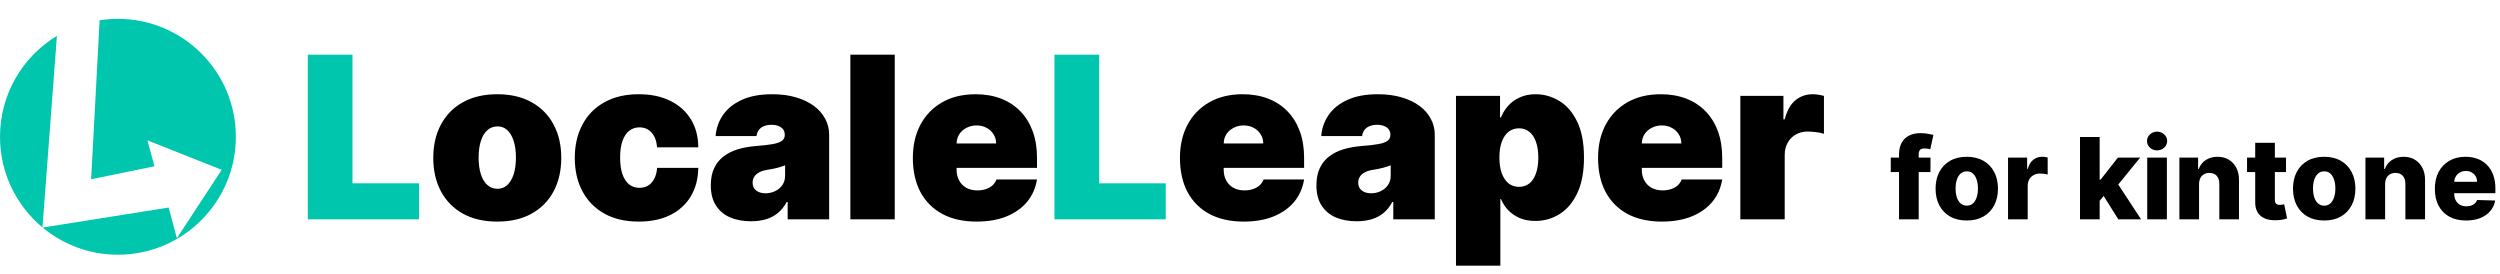 <svg width="1060" height="116" viewBox="0 0 1060 116" fill="none" xmlns="http://www.w3.org/2000/svg">
<path fill-rule="evenodd" clip-rule="evenodd" d="M24.134 15.202C9.668 23.963 0 39.853 0 58C0 73.444 7.002 87.253 18.006 96.425L24.134 15.202ZM18.08 96.487L71.5 88L75 101L94 72L62.5 59.5L65.5 70.5L38.64 76L42.24 8.599C44.769 8.205 47.361 8 50 8C77.614 8 100 30.386 100 58C100 85.614 77.614 108 50 108C37.865 108 26.74 103.677 18.08 96.487Z" fill="#00C6AE"/>
<path d="M130.5 93V23.182H149.455V77.727H177.682V93H130.5ZM447.094 93V23.182H466.048V77.727H494.276V93H447.094Z" fill="#00C6AE"/>
<path d="M210.844 93.954C205.162 93.954 200.298 92.829 196.253 90.579C192.207 88.307 189.105 85.148 186.946 81.102C184.787 77.034 183.707 72.318 183.707 66.954C183.707 61.591 184.787 56.886 186.946 52.841C189.105 48.773 192.207 45.614 196.253 43.364C200.298 41.091 205.162 39.955 210.844 39.955C216.526 39.955 221.389 41.091 225.435 43.364C229.48 45.614 232.582 48.773 234.741 52.841C236.901 56.886 237.98 61.591 237.98 66.954C237.98 72.318 236.901 77.034 234.741 81.102C232.582 85.148 229.48 88.307 225.435 90.579C221.389 92.829 216.526 93.954 210.844 93.954ZM210.98 80.046C212.571 80.046 213.946 79.511 215.105 78.443C216.264 77.375 217.162 75.852 217.798 73.875C218.435 71.898 218.753 69.546 218.753 66.818C218.753 64.068 218.435 61.716 217.798 59.761C217.162 57.784 216.264 56.261 215.105 55.193C213.946 54.125 212.571 53.591 210.98 53.591C209.298 53.591 207.855 54.125 206.651 55.193C205.446 56.261 204.526 57.784 203.889 59.761C203.253 61.716 202.935 64.068 202.935 66.818C202.935 69.546 203.253 71.898 203.889 73.875C204.526 75.852 205.446 77.375 206.651 78.443C207.855 79.511 209.298 80.046 210.98 80.046ZM270.844 93.954C265.162 93.954 260.298 92.829 256.253 90.579C252.207 88.307 249.105 85.148 246.946 81.102C244.787 77.034 243.707 72.318 243.707 66.954C243.707 61.591 244.787 56.886 246.946 52.841C249.105 48.773 252.207 45.614 256.253 43.364C260.298 41.091 265.162 39.955 270.844 39.955C275.98 39.955 280.423 40.886 284.173 42.75C287.946 44.591 290.866 47.205 292.935 50.591C295.003 53.955 296.048 57.909 296.071 62.455H278.616C278.366 59.705 277.571 57.614 276.23 56.182C274.912 54.727 273.207 54 271.116 54C269.48 54 268.048 54.477 266.821 55.432C265.594 56.364 264.639 57.784 263.957 59.693C263.276 61.58 262.935 63.955 262.935 66.818C262.935 69.682 263.276 72.068 263.957 73.977C264.639 75.864 265.594 77.284 266.821 78.239C268.048 79.171 269.48 79.636 271.116 79.636C272.503 79.636 273.73 79.318 274.798 78.682C275.866 78.023 276.73 77.068 277.389 75.818C278.071 74.546 278.48 73 278.616 71.182H296.071C296.003 75.796 294.946 79.818 292.901 83.25C290.855 86.659 287.957 89.296 284.207 91.159C280.48 93.023 276.026 93.954 270.844 93.954ZM318.426 93.818C315.085 93.818 312.131 93.273 309.562 92.182C307.017 91.068 305.017 89.386 303.562 87.136C302.108 84.886 301.381 82.023 301.381 78.546C301.381 75.682 301.869 73.239 302.847 71.216C303.824 69.171 305.188 67.5 306.938 66.204C308.688 64.909 310.722 63.92 313.04 63.239C315.381 62.557 317.903 62.114 320.608 61.909C323.54 61.682 325.892 61.409 327.665 61.091C329.46 60.75 330.756 60.284 331.551 59.693C332.347 59.08 332.744 58.273 332.744 57.273V57.136C332.744 55.773 332.222 54.727 331.176 54C330.131 53.273 328.79 52.909 327.153 52.909C325.358 52.909 323.892 53.307 322.756 54.102C321.642 54.875 320.972 56.068 320.744 57.682H303.426C303.653 54.5 304.665 51.568 306.46 48.886C308.278 46.182 310.926 44.023 314.403 42.409C317.881 40.773 322.222 39.955 327.426 39.955C331.176 39.955 334.54 40.398 337.517 41.284C340.494 42.148 343.028 43.364 345.119 44.932C347.21 46.477 348.801 48.295 349.892 50.386C351.006 52.455 351.562 54.705 351.562 57.136V93H333.972V85.636H333.562C332.517 87.591 331.244 89.171 329.744 90.375C328.267 91.579 326.574 92.454 324.665 93C322.778 93.546 320.699 93.818 318.426 93.818ZM324.562 81.954C325.994 81.954 327.335 81.659 328.585 81.068C329.858 80.477 330.892 79.625 331.688 78.511C332.483 77.398 332.881 76.046 332.881 74.454V70.091C332.381 70.296 331.847 70.489 331.278 70.671C330.733 70.852 330.142 71.023 329.506 71.182C328.892 71.341 328.233 71.489 327.528 71.625C326.847 71.761 326.131 71.886 325.381 72C323.926 72.227 322.733 72.602 321.801 73.125C320.892 73.625 320.21 74.25 319.756 75C319.324 75.727 319.108 76.546 319.108 77.454C319.108 78.909 319.619 80.023 320.642 80.796C321.665 81.568 322.972 81.954 324.562 81.954ZM379.372 23.182V93H360.554V23.182H379.372ZM414.051 93.954C408.46 93.954 403.642 92.886 399.597 90.75C395.574 88.591 392.472 85.5 390.29 81.477C388.131 77.432 387.051 72.591 387.051 66.954C387.051 61.545 388.142 56.818 390.324 52.773C392.506 48.727 395.585 45.58 399.562 43.33C403.54 41.08 408.233 39.955 413.642 39.955C417.597 39.955 421.176 40.568 424.381 41.795C427.585 43.023 430.324 44.807 432.597 47.148C434.869 49.466 436.619 52.284 437.847 55.602C439.074 58.92 439.688 62.659 439.688 66.818V71.182H392.915V60.818H422.369C422.347 59.318 421.96 58 421.21 56.864C420.483 55.705 419.494 54.807 418.244 54.17C417.017 53.511 415.619 53.182 414.051 53.182C412.528 53.182 411.131 53.511 409.858 54.17C408.585 54.807 407.563 55.693 406.79 56.83C406.04 57.966 405.642 59.295 405.597 60.818V72C405.597 73.682 405.949 75.182 406.653 76.5C407.358 77.818 408.369 78.852 409.688 79.602C411.006 80.352 412.597 80.727 414.46 80.727C415.756 80.727 416.938 80.546 418.006 80.182C419.097 79.818 420.028 79.296 420.801 78.614C421.574 77.909 422.142 77.068 422.506 76.091H439.688C439.097 79.727 437.699 82.886 435.494 85.568C433.29 88.227 430.369 90.296 426.733 91.773C423.119 93.227 418.892 93.954 414.051 93.954ZM527.301 93.954C521.71 93.954 516.892 92.886 512.847 90.75C508.824 88.591 505.722 85.5 503.54 81.477C501.381 77.432 500.301 72.591 500.301 66.954C500.301 61.545 501.392 56.818 503.574 52.773C505.756 48.727 508.835 45.58 512.812 43.33C516.79 41.08 521.483 39.955 526.892 39.955C530.847 39.955 534.426 40.568 537.631 41.795C540.835 43.023 543.574 44.807 545.847 47.148C548.119 49.466 549.869 52.284 551.097 55.602C552.324 58.92 552.938 62.659 552.938 66.818V71.182H506.165V60.818H535.619C535.597 59.318 535.21 58 534.46 56.864C533.733 55.705 532.744 54.807 531.494 54.17C530.267 53.511 528.869 53.182 527.301 53.182C525.778 53.182 524.381 53.511 523.108 54.17C521.835 54.807 520.813 55.693 520.04 56.83C519.29 57.966 518.892 59.295 518.847 60.818V72C518.847 73.682 519.199 75.182 519.903 76.5C520.608 77.818 521.619 78.852 522.938 79.602C524.256 80.352 525.847 80.727 527.71 80.727C529.006 80.727 530.188 80.546 531.256 80.182C532.347 79.818 533.278 79.296 534.051 78.614C534.824 77.909 535.392 77.068 535.756 76.091H552.938C552.347 79.727 550.949 82.886 548.744 85.568C546.54 88.227 543.619 90.296 539.983 91.773C536.369 93.227 532.142 93.954 527.301 93.954ZM575.207 93.818C571.866 93.818 568.912 93.273 566.344 92.182C563.798 91.068 561.798 89.386 560.344 87.136C558.889 84.886 558.162 82.023 558.162 78.546C558.162 75.682 558.651 73.239 559.628 71.216C560.605 69.171 561.969 67.5 563.719 66.204C565.469 64.909 567.503 63.92 569.821 63.239C572.162 62.557 574.685 62.114 577.389 61.909C580.321 61.682 582.673 61.409 584.446 61.091C586.241 60.75 587.537 60.284 588.332 59.693C589.128 59.08 589.526 58.273 589.526 57.273V57.136C589.526 55.773 589.003 54.727 587.957 54C586.912 53.273 585.571 52.909 583.935 52.909C582.139 52.909 580.673 53.307 579.537 54.102C578.423 54.875 577.753 56.068 577.526 57.682H560.207C560.435 54.5 561.446 51.568 563.241 48.886C565.06 46.182 567.707 44.023 571.185 42.409C574.662 40.773 579.003 39.955 584.207 39.955C587.957 39.955 591.321 40.398 594.298 41.284C597.276 42.148 599.81 43.364 601.901 44.932C603.991 46.477 605.582 48.295 606.673 50.386C607.787 52.455 608.344 54.705 608.344 57.136V93H590.753V85.636H590.344C589.298 87.591 588.026 89.171 586.526 90.375C585.048 91.579 583.355 92.454 581.446 93C579.56 93.546 577.48 93.818 575.207 93.818ZM581.344 81.954C582.776 81.954 584.116 81.659 585.366 81.068C586.639 80.477 587.673 79.625 588.469 78.511C589.264 77.398 589.662 76.046 589.662 74.454V70.091C589.162 70.296 588.628 70.489 588.06 70.671C587.514 70.852 586.923 71.023 586.287 71.182C585.673 71.341 585.014 71.489 584.31 71.625C583.628 71.761 582.912 71.886 582.162 72C580.707 72.227 579.514 72.602 578.582 73.125C577.673 73.625 576.991 74.25 576.537 75C576.105 75.727 575.889 76.546 575.889 77.454C575.889 78.909 576.401 80.023 577.423 80.796C578.446 81.568 579.753 81.954 581.344 81.954ZM617.335 112.636V40.636H636.017V49.773H636.426C637.108 48 638.108 46.375 639.426 44.898C640.744 43.398 642.381 42.205 644.335 41.318C646.29 40.409 648.563 39.955 651.153 39.955C654.608 39.955 657.892 40.875 661.006 42.716C664.142 44.557 666.688 47.455 668.642 51.409C670.619 55.364 671.608 60.5 671.608 66.818C671.608 72.864 670.665 77.875 668.778 81.852C666.915 85.829 664.415 88.796 661.278 90.75C658.165 92.704 654.744 93.682 651.017 93.682C648.562 93.682 646.369 93.284 644.438 92.489C642.528 91.671 640.892 90.568 639.528 89.182C638.188 87.773 637.153 86.182 636.426 84.409H636.153V112.636H617.335ZM635.744 66.818C635.744 69.364 636.074 71.568 636.733 73.432C637.415 75.273 638.369 76.704 639.597 77.727C640.847 78.727 642.335 79.227 644.062 79.227C645.79 79.227 647.256 78.739 648.46 77.761C649.688 76.761 650.619 75.341 651.256 73.5C651.915 71.636 652.244 69.409 652.244 66.818C652.244 64.227 651.915 62.011 651.256 60.17C650.619 58.307 649.688 56.886 648.46 55.909C647.256 54.909 645.79 54.409 644.062 54.409C642.335 54.409 640.847 54.909 639.597 55.909C638.369 56.886 637.415 58.307 636.733 60.17C636.074 62.011 635.744 64.227 635.744 66.818ZM704.582 93.954C698.991 93.954 694.173 92.886 690.128 90.75C686.105 88.591 683.003 85.5 680.821 81.477C678.662 77.432 677.582 72.591 677.582 66.954C677.582 61.545 678.673 56.818 680.855 52.773C683.037 48.727 686.116 45.58 690.094 43.33C694.071 41.08 698.764 39.955 704.173 39.955C708.128 39.955 711.707 40.568 714.912 41.795C718.116 43.023 720.855 44.807 723.128 47.148C725.401 49.466 727.151 52.284 728.378 55.602C729.605 58.92 730.219 62.659 730.219 66.818V71.182H683.446V60.818H712.901C712.878 59.318 712.491 58 711.741 56.864C711.014 55.705 710.026 54.807 708.776 54.17C707.548 53.511 706.151 53.182 704.582 53.182C703.06 53.182 701.662 53.511 700.389 54.17C699.116 54.807 698.094 55.693 697.321 56.83C696.571 57.966 696.173 59.295 696.128 60.818V72C696.128 73.682 696.48 75.182 697.185 76.5C697.889 77.818 698.901 78.852 700.219 79.602C701.537 80.352 703.128 80.727 704.991 80.727C706.287 80.727 707.469 80.546 708.537 80.182C709.628 79.818 710.56 79.296 711.332 78.614C712.105 77.909 712.673 77.068 713.037 76.091H730.219C729.628 79.727 728.23 82.886 726.026 85.568C723.821 88.227 720.901 90.296 717.264 91.773C713.651 93.227 709.423 93.954 704.582 93.954ZM737.898 93V40.636H756.17V50.591H756.716C757.67 46.909 759.182 44.216 761.25 42.511C763.341 40.807 765.784 39.955 768.58 39.955C769.398 39.955 770.205 40.023 771 40.159C771.818 40.273 772.602 40.443 773.352 40.67V56.727C772.42 56.409 771.273 56.17 769.909 56.011C768.545 55.852 767.375 55.773 766.398 55.773C764.557 55.773 762.898 56.193 761.42 57.034C759.966 57.852 758.818 59.011 757.977 60.511C757.136 61.989 756.716 63.727 756.716 65.727V93H737.898Z" fill="black"/>
<path d="M818.523 66.818V72.954H801.682V66.818H818.523ZM805.193 93V65.489C805.193 63.466 805.574 61.79 806.335 60.46C807.097 59.119 808.153 58.119 809.506 57.46C810.858 56.79 812.42 56.455 814.193 56.455C815.352 56.455 816.443 56.545 817.466 56.727C818.5 56.898 819.267 57.051 819.767 57.188L818.438 63.29C818.131 63.188 817.756 63.102 817.312 63.034C816.881 62.966 816.472 62.932 816.085 62.932C815.108 62.932 814.438 63.148 814.074 63.58C813.71 64.011 813.528 64.602 813.528 65.352V93H805.193ZM833.911 93.494C831.161 93.494 828.797 92.932 826.82 91.807C824.854 90.671 823.337 89.091 822.268 87.068C821.212 85.034 820.683 82.676 820.683 79.994C820.683 77.301 821.212 74.943 822.268 72.921C823.337 70.886 824.854 69.307 826.82 68.182C828.797 67.046 831.161 66.477 833.911 66.477C836.661 66.477 839.018 67.046 840.984 68.182C842.962 69.307 844.479 70.886 845.536 72.921C846.604 74.943 847.138 77.301 847.138 79.994C847.138 82.676 846.604 85.034 845.536 87.068C844.479 89.091 842.962 90.671 840.984 91.807C839.018 92.932 836.661 93.494 833.911 93.494ZM833.962 87.204C834.962 87.204 835.808 86.898 836.501 86.284C837.195 85.671 837.723 84.818 838.087 83.727C838.462 82.636 838.649 81.375 838.649 79.943C838.649 78.489 838.462 77.216 838.087 76.125C837.723 75.034 837.195 74.182 836.501 73.568C835.808 72.954 834.962 72.648 833.962 72.648C832.928 72.648 832.053 72.954 831.337 73.568C830.632 74.182 830.092 75.034 829.717 76.125C829.354 77.216 829.172 78.489 829.172 79.943C829.172 81.375 829.354 82.636 829.717 83.727C830.092 84.818 830.632 85.671 831.337 86.284C832.053 86.898 832.928 87.204 833.962 87.204ZM851.408 93V66.818H859.504V71.591H859.777C860.254 69.864 861.033 68.579 862.112 67.739C863.192 66.886 864.447 66.46 865.879 66.46C866.266 66.46 866.663 66.489 867.072 66.546C867.482 66.591 867.862 66.665 868.214 66.767V74.011C867.817 73.875 867.294 73.767 866.646 73.688C866.01 73.608 865.442 73.568 864.942 73.568C863.953 73.568 863.061 73.79 862.266 74.233C861.482 74.665 860.862 75.273 860.408 76.057C859.964 76.829 859.743 77.739 859.743 78.784V93H851.408ZM889.44 86.131L889.474 76.193H890.634L897.997 66.818H907.44L896.497 80.25H894.298L889.44 86.131ZM881.923 93V58.091H890.259V93H881.923ZM898.185 93L891.332 82.125L896.821 76.21L907.815 93H898.185ZM910.423 93V66.818H918.759V93H910.423ZM914.599 63.767C913.429 63.767 912.423 63.381 911.582 62.608C910.741 61.824 910.321 60.881 910.321 59.778C910.321 58.688 910.741 57.756 911.582 56.983C912.423 56.199 913.429 55.807 914.599 55.807C915.781 55.807 916.787 56.199 917.616 56.983C918.457 57.756 918.878 58.688 918.878 59.778C918.878 60.881 918.457 61.824 917.616 62.608C916.787 63.381 915.781 63.767 914.599 63.767ZM932.399 78.068V93H924.064V66.818H931.99V71.625H932.28C932.859 70.023 933.848 68.767 935.246 67.858C936.643 66.938 938.308 66.477 940.24 66.477C942.081 66.477 943.678 66.892 945.03 67.722C946.393 68.54 947.45 69.688 948.2 71.165C948.962 72.631 949.337 74.347 949.325 76.312V93H940.99V77.949C941.001 76.494 940.632 75.358 939.882 74.54C939.143 73.722 938.115 73.312 936.797 73.312C935.922 73.312 935.149 73.506 934.479 73.892C933.82 74.267 933.308 74.807 932.945 75.511C932.592 76.216 932.411 77.068 932.399 78.068ZM969.264 66.818V72.954H952.747V66.818H969.264ZM956.207 60.545H964.543V84.767C964.543 85.278 964.622 85.693 964.781 86.011C964.952 86.318 965.196 86.54 965.514 86.676C965.832 86.801 966.213 86.864 966.656 86.864C966.974 86.864 967.31 86.835 967.662 86.778C968.026 86.71 968.298 86.653 968.48 86.608L969.741 92.625C969.344 92.739 968.781 92.881 968.054 93.051C967.338 93.222 966.48 93.329 965.48 93.375C963.526 93.466 961.849 93.239 960.452 92.693C959.065 92.136 958.003 91.273 957.264 90.102C956.537 88.932 956.185 87.46 956.207 85.688V60.545ZM985.457 93.494C982.707 93.494 980.344 92.932 978.366 91.807C976.401 90.671 974.884 89.091 973.815 87.068C972.759 85.034 972.23 82.676 972.23 79.994C972.23 77.301 972.759 74.943 973.815 72.921C974.884 70.886 976.401 69.307 978.366 68.182C980.344 67.046 982.707 66.477 985.457 66.477C988.207 66.477 990.565 67.046 992.531 68.182C994.509 69.307 996.026 70.886 997.082 72.921C998.151 74.943 998.685 77.301 998.685 79.994C998.685 82.676 998.151 85.034 997.082 87.068C996.026 89.091 994.509 90.671 992.531 91.807C990.565 92.932 988.207 93.494 985.457 93.494ZM985.509 87.204C986.509 87.204 987.355 86.898 988.048 86.284C988.741 85.671 989.27 84.818 989.634 83.727C990.009 82.636 990.196 81.375 990.196 79.943C990.196 78.489 990.009 77.216 989.634 76.125C989.27 75.034 988.741 74.182 988.048 73.568C987.355 72.954 986.509 72.648 985.509 72.648C984.474 72.648 983.599 72.954 982.884 73.568C982.179 74.182 981.639 75.034 981.264 76.125C980.901 77.216 980.719 78.489 980.719 79.943C980.719 81.375 980.901 82.636 981.264 83.727C981.639 84.818 982.179 85.671 982.884 86.284C983.599 86.898 984.474 87.204 985.509 87.204ZM1011.29 78.068V93H1002.95V66.818H1010.88V71.625H1011.17C1011.75 70.023 1012.74 68.767 1014.14 67.858C1015.53 66.938 1017.2 66.477 1019.13 66.477C1020.97 66.477 1022.57 66.892 1023.92 67.722C1025.28 68.54 1026.34 69.688 1027.09 71.165C1027.85 72.631 1028.23 74.347 1028.22 76.312V93H1019.88V77.949C1019.89 76.494 1019.52 75.358 1018.77 74.54C1018.03 73.722 1017.01 73.312 1015.69 73.312C1014.81 73.312 1014.04 73.506 1013.37 73.892C1012.71 74.267 1012.2 74.807 1011.84 75.511C1011.48 76.216 1011.3 77.068 1011.29 78.068ZM1045.62 93.494C1042.88 93.494 1040.51 92.954 1038.52 91.875C1036.55 90.784 1035.02 89.233 1033.96 87.222C1032.9 85.199 1032.37 82.796 1032.37 80.011C1032.37 77.307 1032.9 74.943 1033.97 72.921C1035.04 70.886 1036.55 69.307 1038.49 68.182C1040.43 67.046 1042.72 66.477 1045.36 66.477C1047.22 66.477 1048.93 66.767 1050.47 67.347C1052.02 67.926 1053.35 68.784 1054.48 69.921C1055.6 71.057 1056.48 72.46 1057.1 74.131C1057.73 75.79 1058.04 77.693 1058.04 79.841V81.921H1035.29V77.079H1050.29C1050.27 76.193 1050.06 75.403 1049.65 74.71C1049.25 74.017 1048.68 73.477 1047.97 73.091C1047.26 72.693 1046.45 72.494 1045.53 72.494C1044.6 72.494 1043.76 72.704 1043.02 73.125C1042.29 73.534 1041.7 74.097 1041.27 74.812C1040.84 75.517 1040.61 76.318 1040.59 77.216V82.142C1040.59 83.21 1040.8 84.148 1041.22 84.954C1041.64 85.75 1042.23 86.369 1043.01 86.812C1043.78 87.256 1044.7 87.477 1045.77 87.477C1046.51 87.477 1047.18 87.375 1047.78 87.171C1048.38 86.966 1048.9 86.665 1049.33 86.267C1049.76 85.869 1050.09 85.381 1050.3 84.801L1057.96 85.023C1057.64 86.739 1056.94 88.233 1055.86 89.506C1054.79 90.767 1053.39 91.75 1051.65 92.454C1049.91 93.148 1047.9 93.494 1045.62 93.494Z" fill="black"/>
</svg>
